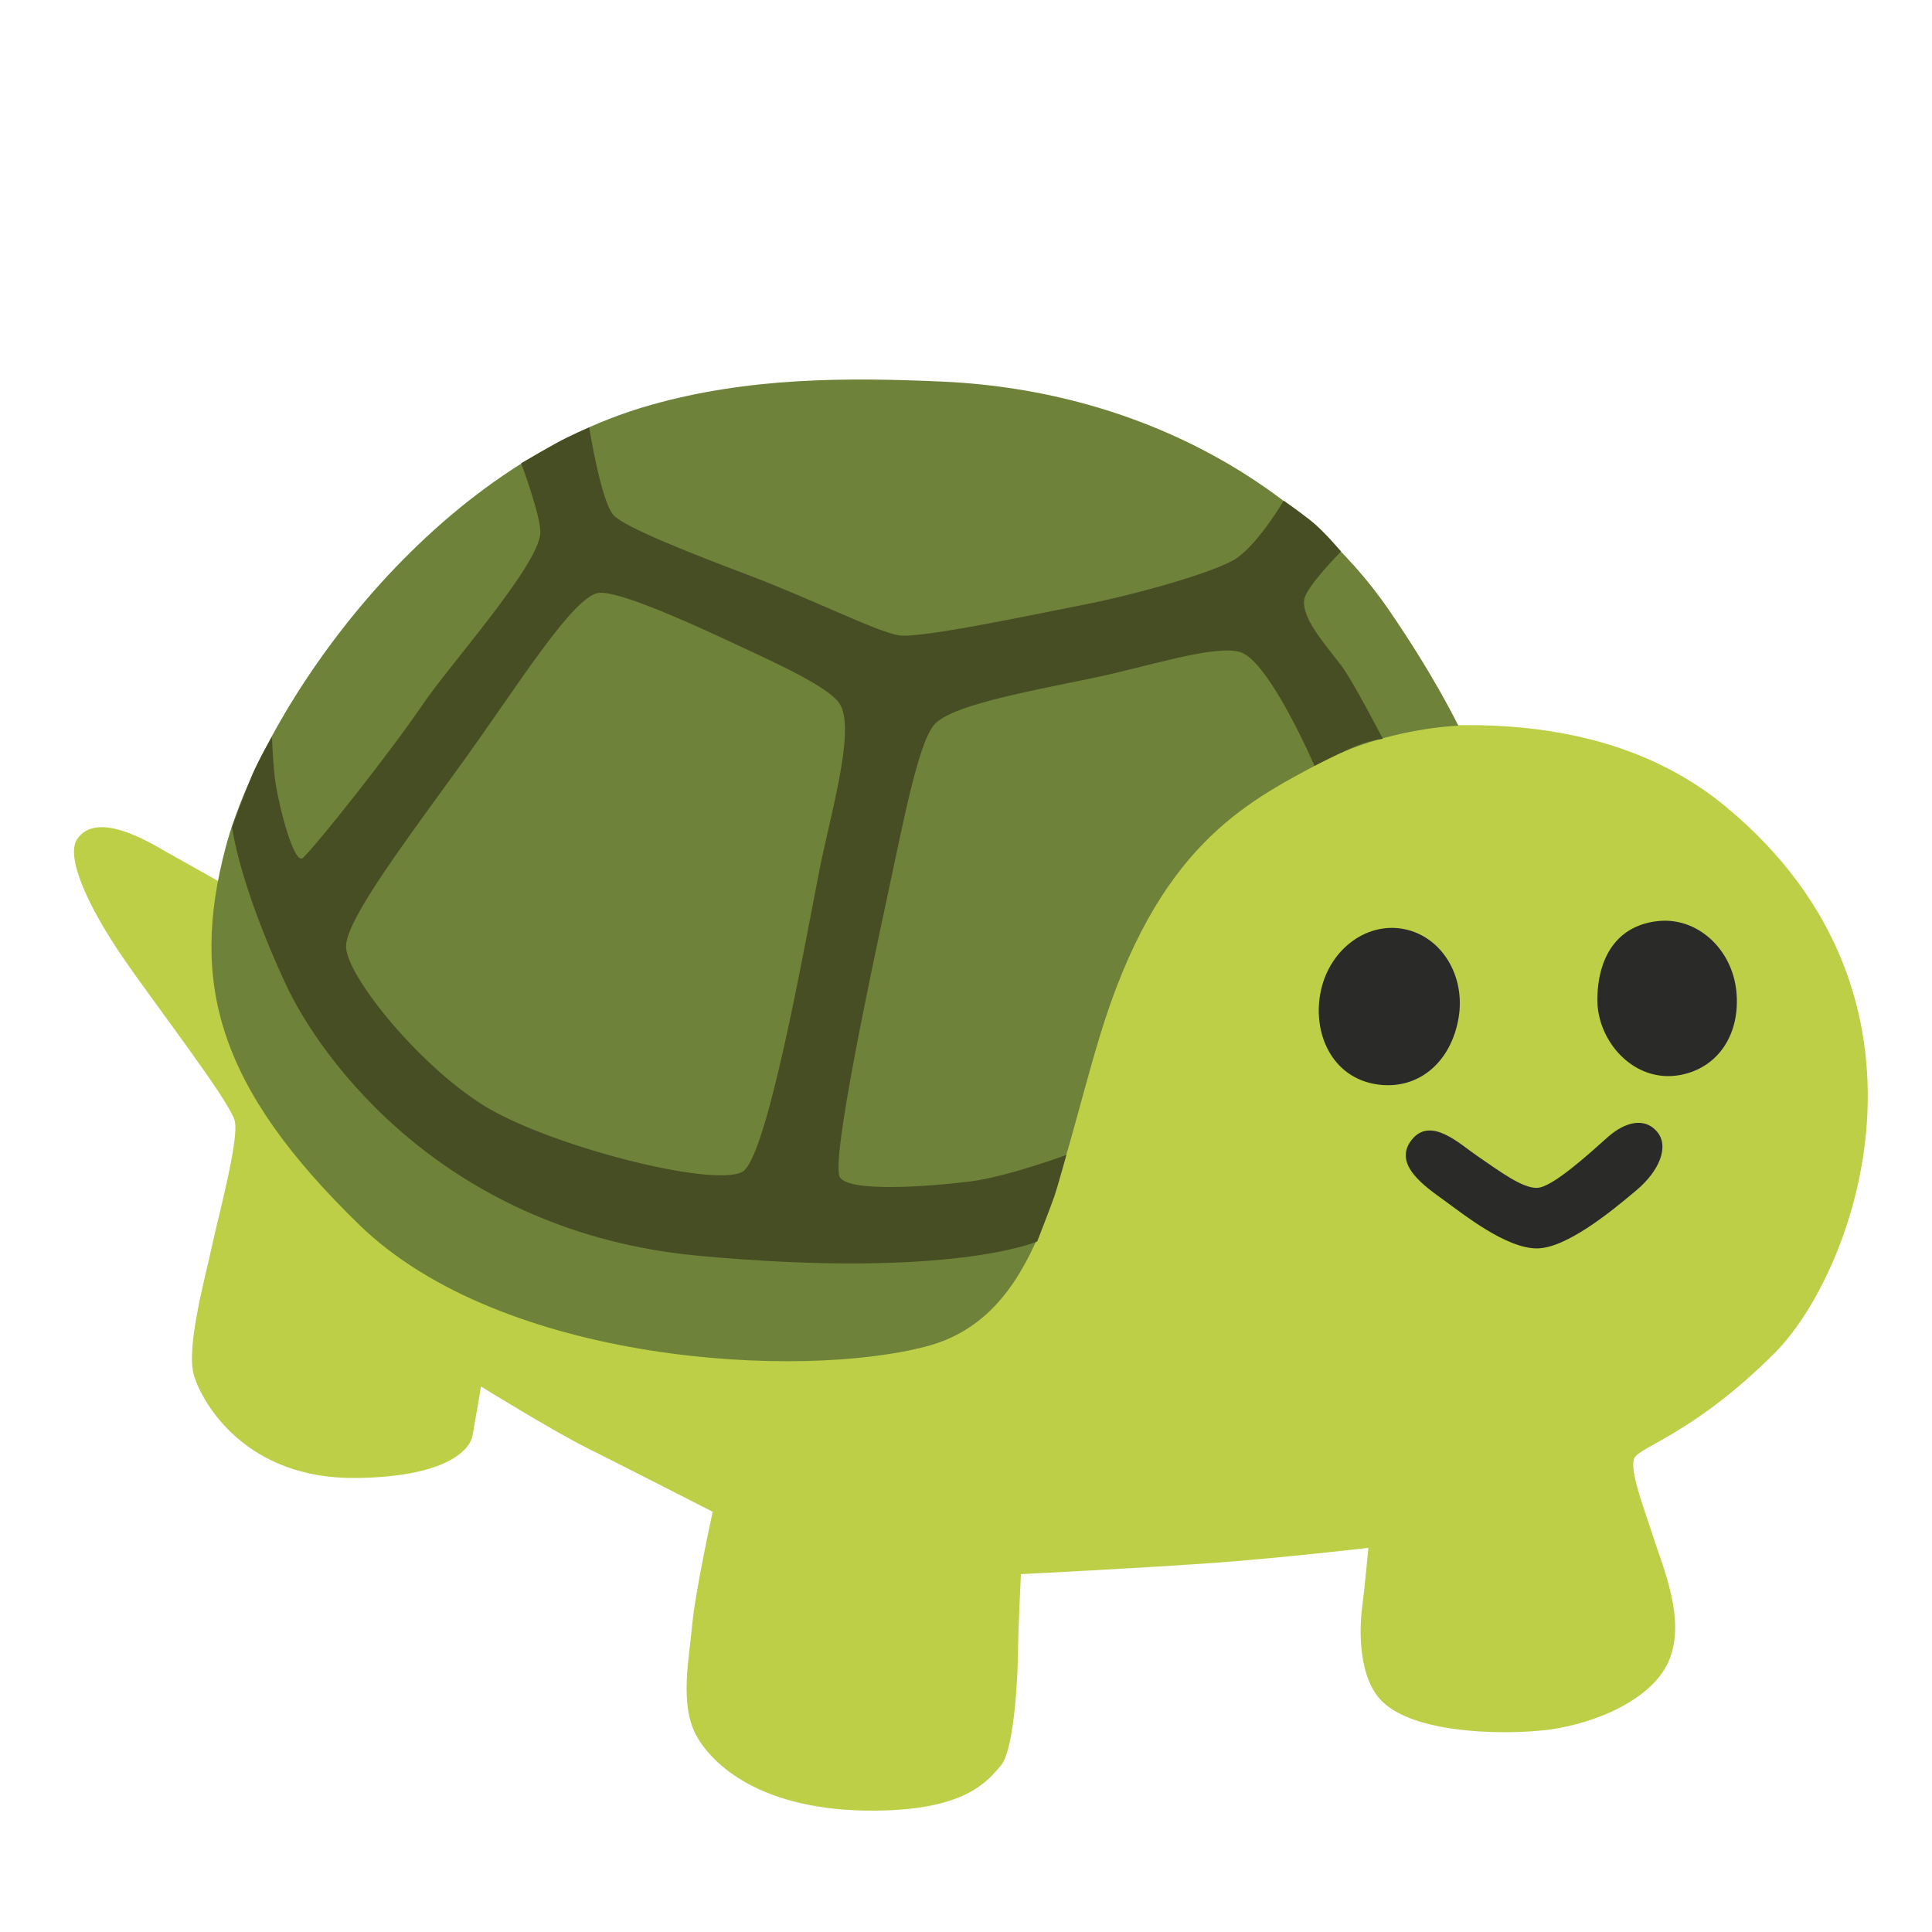 <svg width="128" height="128" xmlns="http://www.w3.org/2000/svg"><g fill="none"><path d="M15.948 59.21s-3.94-2.21-4.93-2.77c-.99-.56-4.6-2.82-5.91-.84-.77 1.16.7 4.44 3.05 7.86 2.14 3.13 7.12 9.56 7.4 10.83.28 1.27-1.11 6.36-1.53 8.33-.42 1.97-1.74 6.71-1.17 8.54.57 1.83 3.43 6.85 10.75 6.76 5.82-.07 7.51-1.78 7.7-2.82.14-.75.56-3.24.56-3.24s4.79 2.96 7.04 4.08 8.31 4.22 8.31 4.22-1.17 5.35-1.36 7.51c-.19 2.16-.86 5.25.28 7.32 1.03 1.88 4.25 5.02 11.83 4.97 5.92-.04 7.41-1.88 8.35-3 .94-1.13 1.13-6.48 1.13-7.6 0-1.12.19-5.07.19-5.07s8.02-.4 12.86-.75c4.38-.32 10.16-.99 10.16-.99s-.21 2.33-.42 4.01c-.19 1.5-.23 4.64 1.34 6.17 2.11 2.06 7.56 2.21 10.56 1.92 3-.28 7.18-1.83 8.4-4.55 1.22-2.72-.38-6.29-1.03-8.35-.58-1.81-1.6-4.41-1.22-5.16.38-.75 4.04-1.69 9.29-6.95 5.26-5.26 12.13-23.52-3.28-36.23-15.49-12.76-43.81 1.1-45.31 2.04-1.54.96-53.04 3.76-53.04 3.76Z" fill="#BDCF47"/><path d="M62.398 25.28c13.93.62 24.38 7.52 29.57 15.06 3.1 4.5 4.65 7.74 4.65 7.74s-4.81.14-9.15 2.46c-5 2.67-10.8 5.56-14.61 18.13-2.87 9.5-3.98 18.53-11.44 20.52-8.45 2.25-28.16 1.13-37.59-8.02-9.43-9.15-11.26-16.05-8.87-25.06 2.39-9.01 13.17-25.05 28.16-29.28 6.47-1.83 12.95-1.83 19.28-1.55Z" fill="#6E823A"/><path d="M16.718 51.32c.42-.99 1.3-2.5 1.3-2.5s.07 2.05.25 3.13c.28 1.76 1.25 5.42 1.81 4.88 1-.97 5.73-6.92 7.98-10.23 1.71-2.52 7.6-9.11 7.74-11.26.07-1.06-1.27-4.65-1.27-4.65s1.22-.7 2.35-1.34c.88-.49 2.16-1.03 2.16-1.03s.77 4.9 1.62 5.82c.75.81 5.32 2.6 8.87 3.94 4.29 1.62 8.45 3.73 10 4.01 1.36.25 9.09-1.41 12-1.97 3.66-.7 9.18-2.26 10.45-3.17 1.48-1.06 3.07-3.78 3.07-3.78s.89.61 1.78 1.31c.88.69 2.02 2.06 2.02 2.06s-2.31 2.32-2.44 3.18c-.18 1.2 1.27 2.83 2.46 4.38.72.93 2.75 4.85 2.75 4.85s-.97.09-2.15.63c-1.23.57-2.38 1.16-2.38 1.16s-2.97-6.9-4.9-7.53c-1.65-.54-6.3.99-9.68 1.69-4.79.99-9.64 1.87-10.66 3.17-1.06 1.34-2.06 6.68-3.03 11.19-1.06 4.94-3.81 17.76-3.17 18.74.63.99 5.7.63 8.59.28 2.45-.3 6.41-1.76 6.41-1.76s-.58 2.11-.77 2.67c-.28.81-1.16 3.06-1.16 3.06s-5.67 2.5-22.42.95-25.03-12.96-27.38-18.02c-3.14-6.78-3.54-10.39-3.54-10.39s.92-2.48 1.34-3.47Zm15.28 21.89c4.24 2.67 15.2 5.49 17.18 4.43 1.58-.85 3.94-13.94 5.07-19.78.72-3.74 2.45-9.42 1.41-11.19-.7-1.2-4.79-2.99-7.81-4.4-2.87-1.33-6.97-3.13-8.17-2.99-1.7.2-5.35 6.12-9.01 11.19-3.66 5.07-7.67 10.35-7.74 12.18-.09 1.84 4.7 7.82 9.07 10.56Z" fill="#484E23"/><path d="M87.468 65.86c-.5 2.83.95 5.75 4.07 6.02 2.56.22 4.59-1.57 5.09-4.4s-1.14-5.49-3.68-5.94c-2.52-.45-4.98 1.48-5.48 4.32Zm18.36.25c-.07 2.84 2.42 5.69 5.5 5.11 2.53-.48 3.99-2.73 3.71-5.55-.29-2.82-2.59-4.9-5.15-4.65-2.56.25-3.99 2.13-4.06 5.09Zm-7.95 10.48c-1.16-.79-3.1-2.67-4.36-1.06-1.27 1.62.92 3.1 2.18 4.01 1.27.92 4.08 3.17 6.12 3.17 1.9 0 4.79-2.32 6.62-3.87 1.49-1.26 2.18-2.89 1.34-3.87-.84-.98-2.14-.62-3.24.35-1.27 1.13-3.72 3.38-4.72 3.38-.98.01-2.39-1.05-3.94-2.11Z" fill="#2A2B28"/></g></svg>
